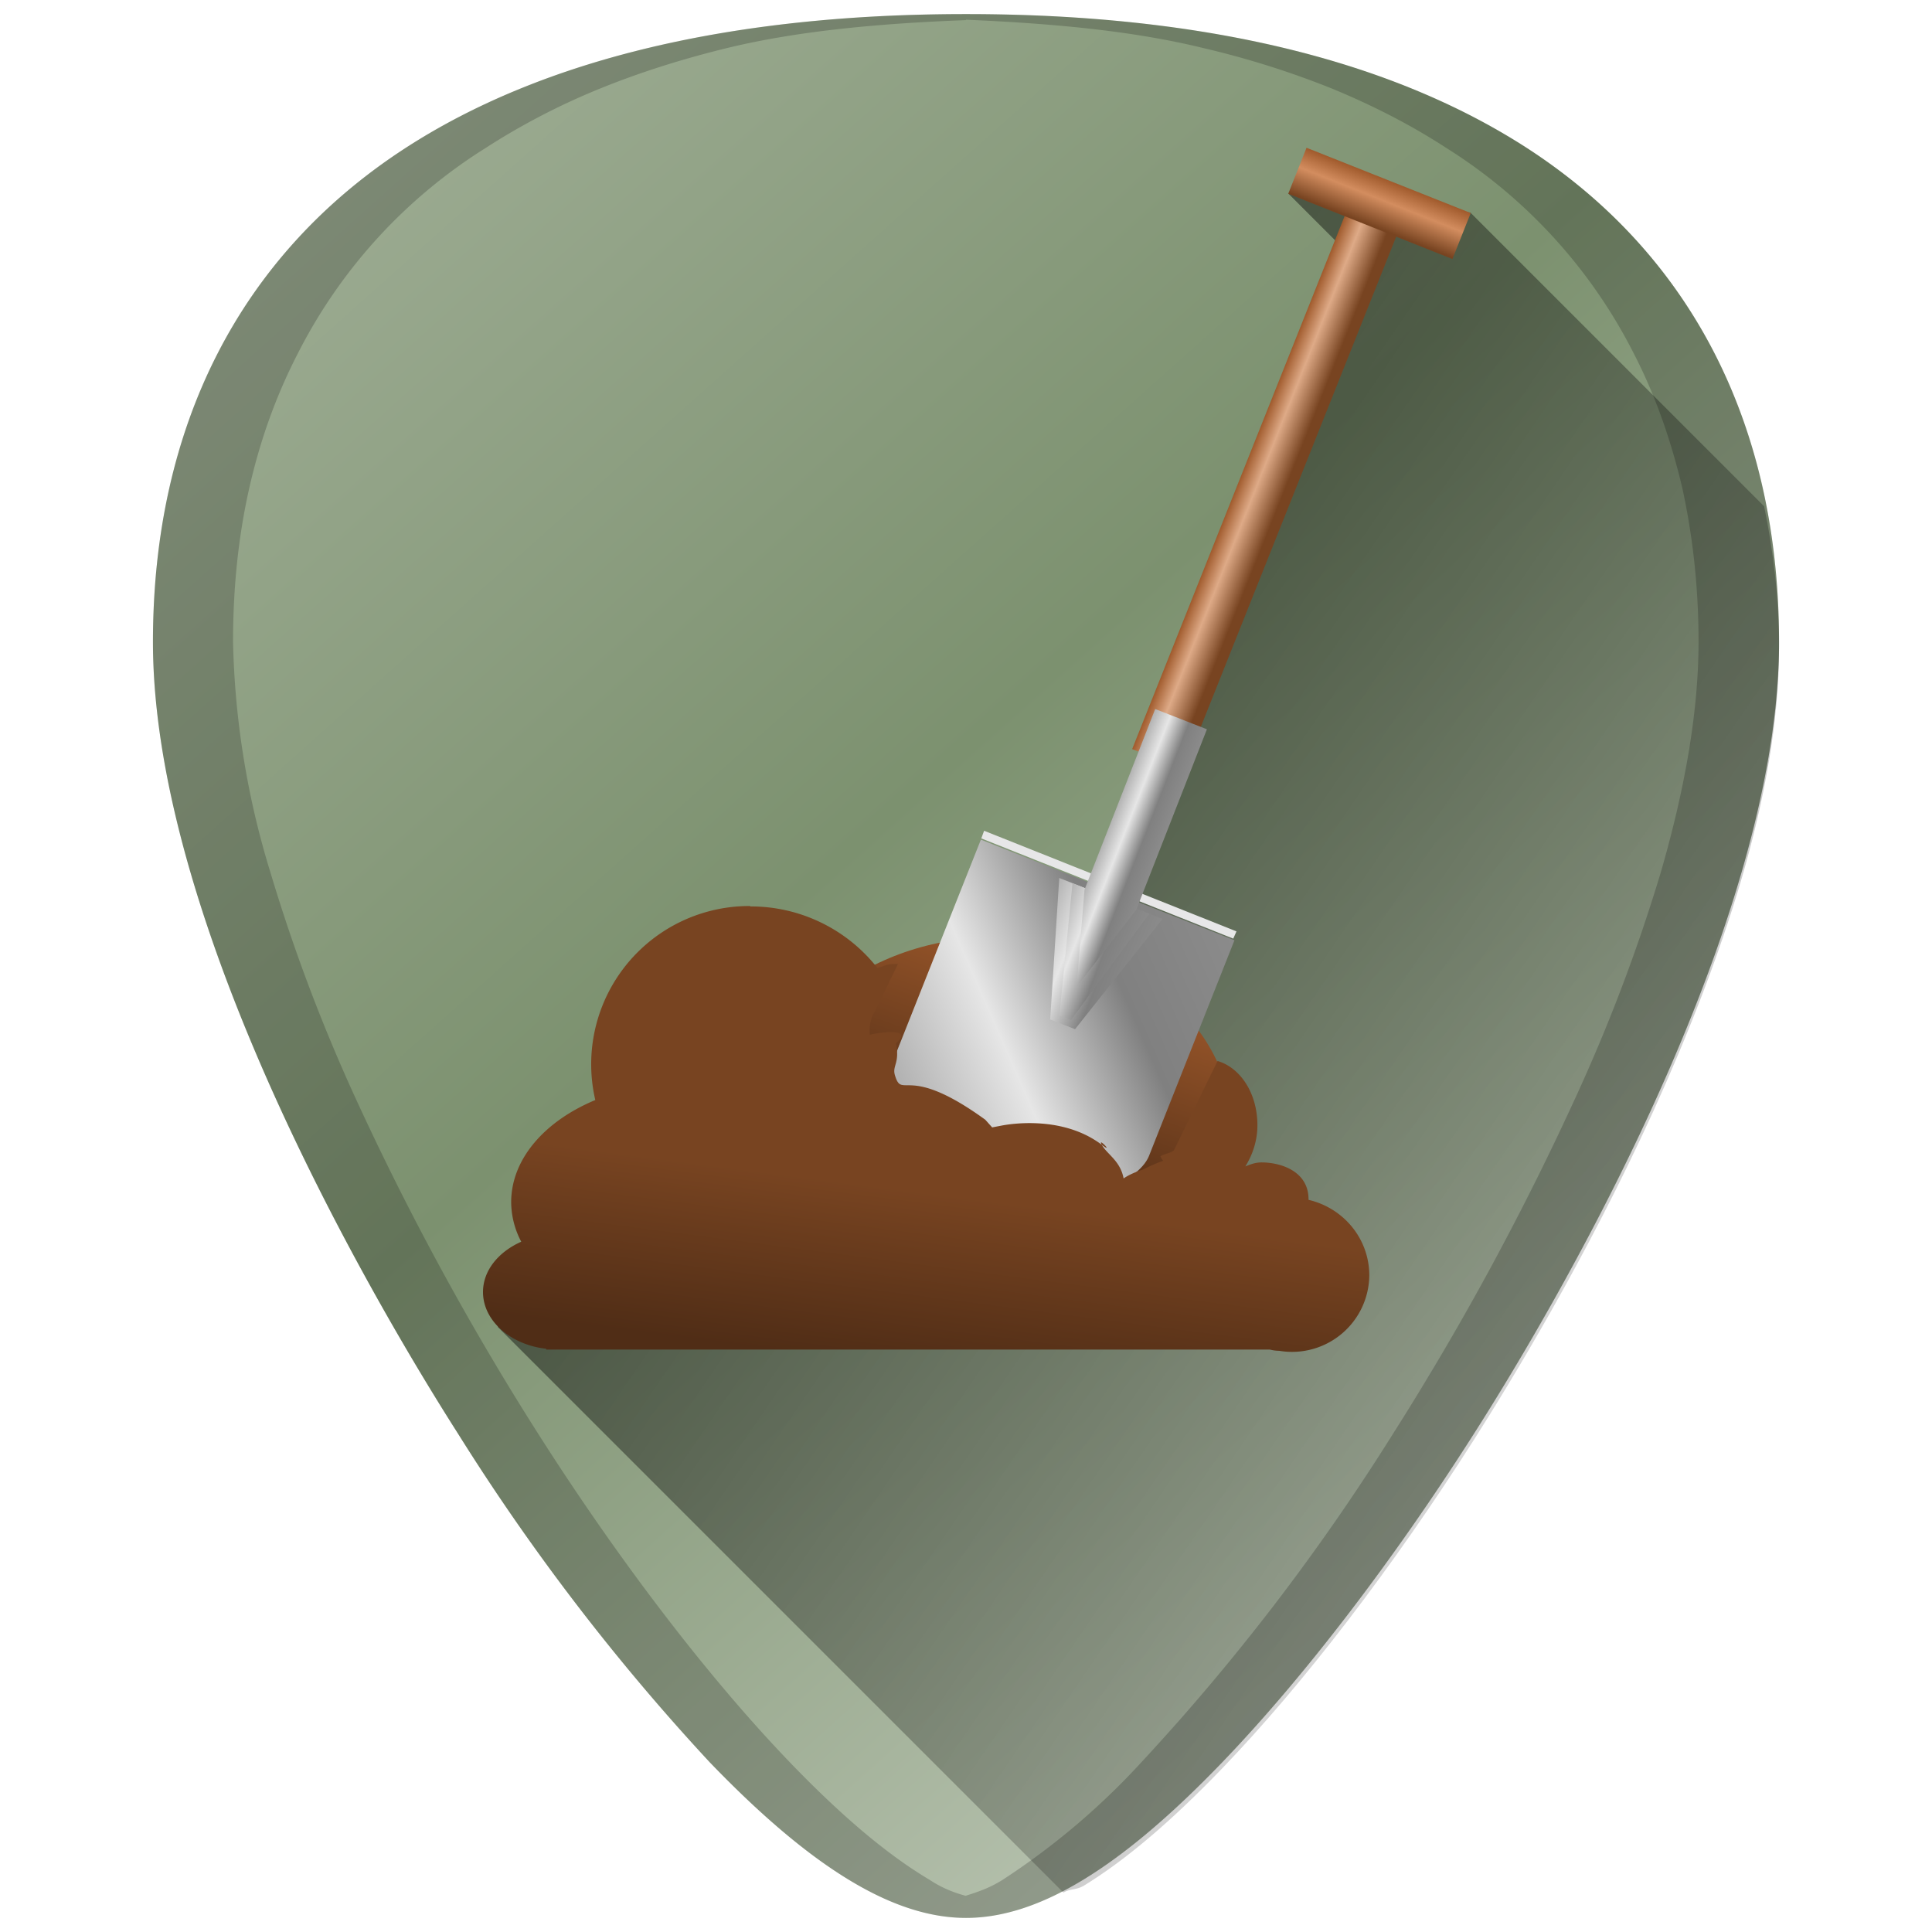 <?xml version="1.0" encoding="UTF-8" standalone="no"?><svg xmlns:dc="http://purl.org/dc/elements/1.1/" xmlns:cc="http://creativecommons.org/ns#" xmlns:rdf="http://www.w3.org/1999/02/22-rdf-syntax-ns#" xmlns="http://www.w3.org/2000/svg" xmlns:xlink="http://www.w3.org/1999/xlink" width="48" height="48"><defs><linearGradient id="k"><stop offset="0" stop-color="#9dac93"/><stop offset=".45" stop-color="#7c916f"/><stop offset="1" stop-color="#bec8b7"/></linearGradient><linearGradient id="g"><stop offset="0" stop-color="#a05a2c"/><stop offset=".43" stop-color="#d38d5f"/><stop offset="1" stop-color="#784421"/></linearGradient><linearGradient id="j"><stop offset="0" stop-color="#a05a2c"/><stop offset=".4" stop-color="#deaa87"/><stop offset="1" stop-color="#784421"/></linearGradient><linearGradient id="i"><stop offset="0"/><stop offset="1" stop-opacity="0"/></linearGradient><linearGradient id="c"><stop offset="0" stop-color="#502d16"/><stop offset=".37" stop-color="#784421"/><stop offset=".65" stop-color="#784421"/><stop offset="1" stop-color="#784421"/></linearGradient><linearGradient id="b"><stop offset="0" stop-color="#000005"/><stop offset="1" stop-color="#060000" stop-opacity="0"/></linearGradient><linearGradient id="a"><stop offset="0" stop-color="#1a1a1a"/><stop offset="1" stop-color="#1a1a1a" stop-opacity="0"/></linearGradient><linearGradient id="d" gradientUnits="userSpaceOnUse" x1="41.44" y1="581.72" x2="97.34" y2="581.72"><stop offset="0" stop-color="#b3b3b3"/><stop offset=".3" stop-color="#e6e6e6"/><stop offset=".66" stop-color="gray"/><stop offset="1" stop-color="#8b8b8b"/></linearGradient><linearGradient id="e" gradientUnits="userSpaceOnUse" x1="48.6" y1="579.94" x2="90.17" y2="579.94"><stop offset="0" stop-color="#b3b3b3"/><stop offset=".3" stop-color="#e6e6e6"/><stop offset=".66" stop-color="gray"/><stop offset="1" stop-color="#8b8b8b"/></linearGradient><linearGradient id="f" gradientUnits="userSpaceOnUse" x1="55.43" y1="523.32" x2="83.35" y2="523.32"><stop offset="0" stop-color="#b3b3b3"/><stop offset=".3" stop-color="#e6e6e6"/><stop offset=".66" stop-color="gray"/><stop offset="1" stop-color="#8b8b8b"/></linearGradient><linearGradient id="o" gradientUnits="userSpaceOnUse" x1="5.26" y1="671.47" x2="133.69" y2="543.04" gradientTransform="matrix(.046 .018 -.018 .046 34.26 -4.09)"><stop offset="0" stop-color="#b3b3b3"/><stop offset=".3" stop-color="#e6e6e6"/><stop offset=".66" stop-color="gray"/><stop offset="1" stop-color="#8b8b8b"/></linearGradient><linearGradient gradientTransform="translate(4.51 -1.16)" xlink:href="#c" id="u" x1="14.38" y1="34.66" x2="15.91" y2="22.91" gradientUnits="userSpaceOnUse"/><linearGradient xlink:href="#d" id="q" gradientUnits="userSpaceOnUse" x1="41.44" y1="581.72" x2="97.34" y2="581.72"/><linearGradient xlink:href="#e" id="r" gradientUnits="userSpaceOnUse" x1="48.6" y1="579.94" x2="90.17" y2="579.94"/><linearGradient xlink:href="#f" id="s" gradientUnits="userSpaceOnUse" x1="55.43" y1="523.32" x2="83.35" y2="523.32"/><linearGradient xlink:href="#g" id="t" gradientUnits="userSpaceOnUse" gradientTransform="matrix(.049 0 0 .049 30.33 -8.8)" x1="69.03" y1="4.5" x2="69.03" y2="28.92"/><linearGradient gradientTransform="translate(4.51 -1.16)" xlink:href="#h" id="n" x1="22.62" y1="31.21" x2="25.75" y2="22.44" gradientUnits="userSpaceOnUse"/><linearGradient id="h"><stop offset="0" stop-color="#502d16"/><stop offset="1" stop-color="#c87137"/></linearGradient><linearGradient xlink:href="#i" id="m" gradientUnits="userSpaceOnUse" x1="19.01" y1="13.47" x2="52.73" y2="36.57"/><linearGradient xlink:href="#j" id="p" x1="33.02" y1="-.72" x2="34.16" y2="-.72" gradientUnits="userSpaceOnUse"/><linearGradient xlink:href="#k" id="l" x1="6.22" y1="5.06" x2="38.73" y2="41.42" gradientUnits="userSpaceOnUse"/></defs><path fill="url(#l)" d="M24 .35c-5.83 0-10.52 1.12-13.93 3.33-4.1 2.66-6.27 6.9-6.27 12.27 0 7.23 5.8 16.88 7.58 19.67a54.48 54.48 0 0 0 6.25 8.16c2.54 2.64 4.57 3.87 6.37 3.87 1.8 0 3.83-1.23 6.37-3.87 2-2.08 4.22-4.97 6.25-8.16 1.78-2.79 7.58-12.44 7.58-19.67 0-5.37-2.16-9.61-6.26-12.27C34.52 1.47 29.84.35 24 .35z"/><path d="M26.42 47.02c.17-.1.31-.06.49-.16 1.05-.64 2.19-1.61 3.46-2.93 2-2.08 4.22-4.97 6.25-8.16.89-1.4 2.79-4.5 4.46-8.17.83-1.83 1.61-3.8 2.19-5.77.57-1.96.93-3.92.93-5.73 0-1.24-.14-2.4-.37-3.52l-7.3-7.3-4.52-.47 1.52 1.52-5.41 14.18-2.96 8.86-12.8 3.59z" opacity=".5" fill="url(#m)"/><path opacity=".2" d="M24 .35c-5.83 0-10.52 1.12-13.93 3.33-4.1 2.66-6.27 6.9-6.27 12.27 0 7.23 5.8 16.88 7.58 19.67a54.47 54.47 0 0 0 6.25 8.16c2.54 2.64 4.57 3.87 6.37 3.87 1.8 0 3.83-1.23 6.37-3.87 2-2.08 4.22-4.97 6.25-8.16 1.78-2.79 7.58-12.44 7.58-19.67 0-5.37-2.16-9.61-6.26-12.27C34.52 1.47 29.84.35 24 .35zm0 .14c2.11.09 4.12.27 5.88.7a22 22 0 0 1 3.26 1.03c1.01.42 1.94.9 2.8 1.46A12.92 12.92 0 0 1 40.6 8.8c.53 1.03.92 2.15 1.2 3.34.26 1.2.4 2.47.4 3.8 0 1.82-.37 3.77-.94 5.74a43.19 43.19 0 0 1-2.2 5.77 69.59 69.59 0 0 1-4.45 8.17 54.47 54.47 0 0 1-6.25 8.16 17.98 17.98 0 0 1-3.46 2.93c-.32.2-.62.3-.91.39-.3-.08-.6-.2-.9-.4-1.06-.63-2.2-1.6-3.47-2.92-2-2.08-4.22-4.97-6.25-8.16a69.6 69.6 0 0 1-4.46-8.17 43.18 43.18 0 0 1-2.19-5.77 20.93 20.93 0 0 1-.93-5.73c0-1.34.13-2.61.4-3.81.27-1.2.67-2.31 1.2-3.34a12.92 12.92 0 0 1 4.67-5.12 17.1 17.1 0 0 1 2.8-1.46c1-.41 2.1-.76 3.26-1.04C19.88.76 21.89.58 24 .5z"/><ellipse ry="4.8" rx="5.86" cy="28.08" cx="24.76" fill="url(#n)"/><path d="M22.25 26.2l2.12-5.34 6.3 2.5-2.12 5.35c-.45 1.16-4.4 1.81-4.4 1.81s-2.36-3.16-1.9-4.31z" fill="url(#o)"/><path transform="rotate(21.65) skewX(-.08)" fill="url(#p)" d="M33.02-8.37h1.38V6.92h-1.38z"/><path fill="#e7e7e8" d="M24.45 20.64l6.27 2.5-.08.18-6.26-2.49z"/><path transform="matrix(.046 .018 -.018 .046 34.27 -4.13)" fill="url(#q)" d="M41.44 547.76l21.7 67.93h13.42L97.34 548z"/><path transform="matrix(.046 .018 -.018 .046 34.27 -4.13)" fill="url(#r)" d="M48.6 547.76l18.11 64.35h6.27l17.2-64.13z"/><path transform="matrix(.046 .018 -.018 .046 34.27 -4.13)" fill="url(#s)" d="M69.52 595.59l-14.1-47.02v-97.52h27.93v97.52z"/><path transform="rotate(21.68)" fill="url(#t)" d="M31.52-8.58h4.39v1.23h-4.39z"/><path d="M18.64 22.52a4 4 0 0 1 3.16 1.53c.26-.08.22-.1.51-.1l-.4.82-.22.44a.93.93 0 0 0-.07.55c-.9.12 1.32-.43.64.16.1.49-.09.55-.03.78.19.65.28-.31 2.25 1.12l.17.19.26-.05c.02 0 1.43-.3 2.46.48.34.26-.15-.25.02.03.15.24.5.41.54.92.05.61-.75.06.46-.33 1.42-.71.7.24.44-.33.07-.06.3-.09.34-.16l1.08-2.21c.55.16.99.78.99 1.6 0 .38-.12.73-.3 1.02.12-.05.25-.1.4-.1.5 0 1.18.23 1.17.93.86.2 1.5.95 1.51 1.86a1.92 1.92 0 0 1-2.24 1.89h-.01a.97.97 0 0 1-.22-.03H13.57v-.02c-.89-.1-1.57-.7-1.57-1.41 0-.54.39-1 .95-1.25a2.13 2.13 0 0 1-.25-.98c0-1.08.84-2.02 2.09-2.54a3.93 3.93 0 0 1 3.85-4.82z" fill="url(#u)"/></svg>